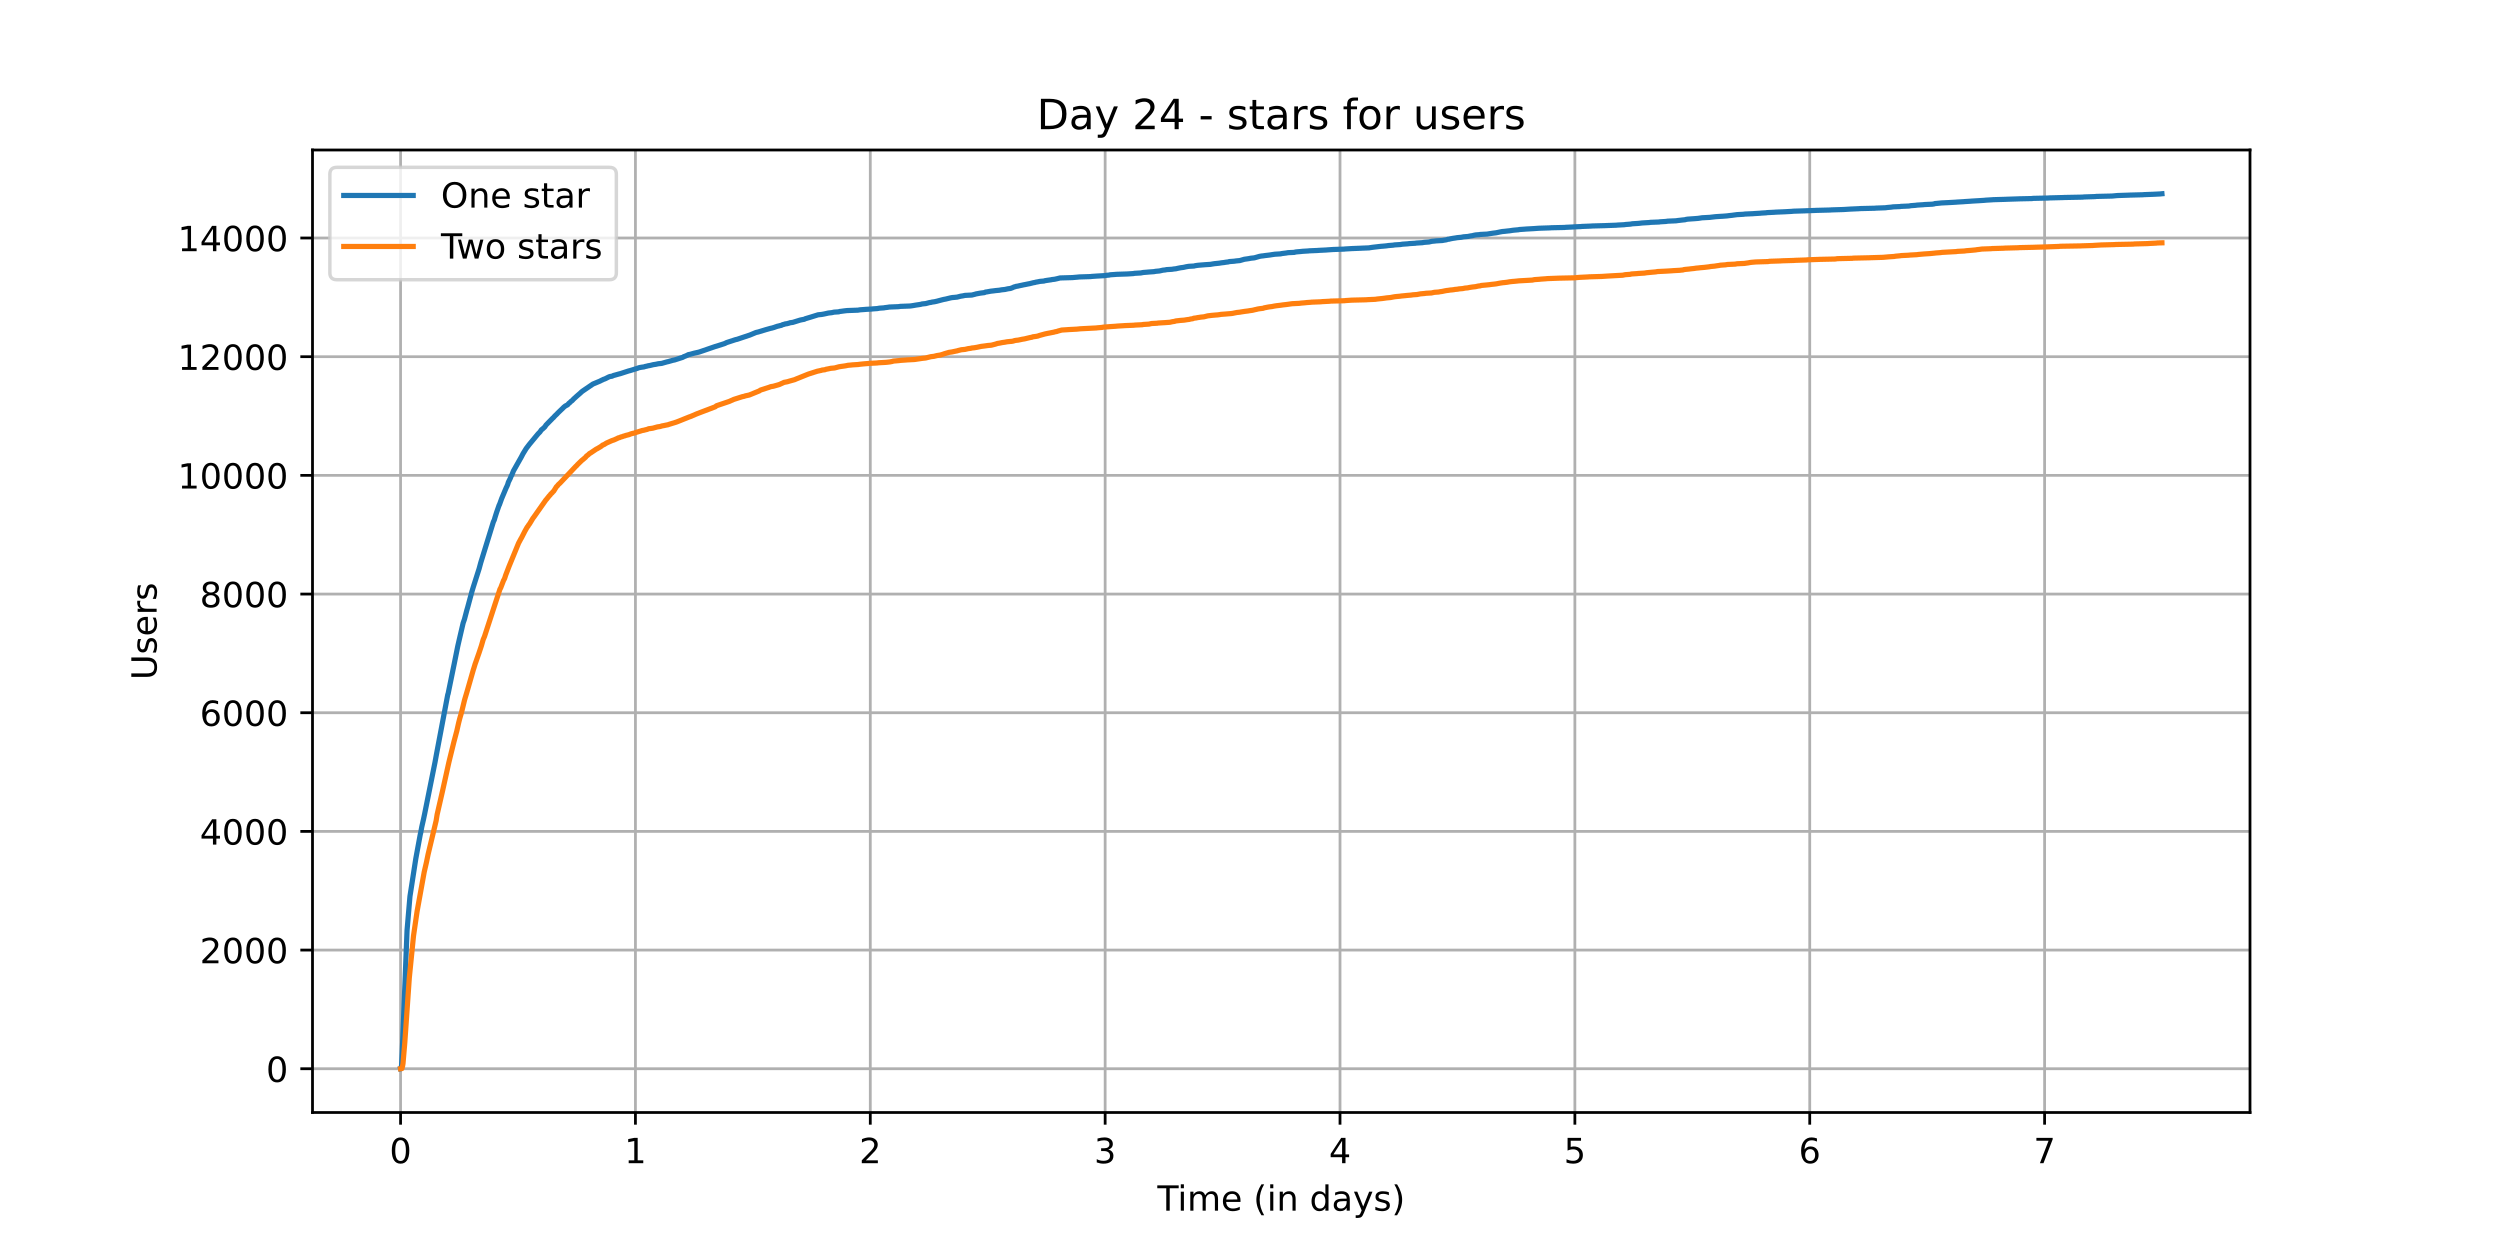 <?xml version="1.0" encoding="utf-8" standalone="no"?>
<!DOCTYPE svg PUBLIC "-//W3C//DTD SVG 1.1//EN"
  "http://www.w3.org/Graphics/SVG/1.1/DTD/svg11.dtd">
<!-- Created with matplotlib (https://matplotlib.org/) -->
<svg height="360pt" version="1.1" viewBox="0 0 720 360" width="720pt" xmlns="http://www.w3.org/2000/svg" xmlns:xlink="http://www.w3.org/1999/xlink">
 <defs>
  <style type="text/css">*{stroke-linecap:butt;stroke-linejoin:round;}</style>
 </defs>
 <g id="figure_1">
  <g id="patch_1">
   <path d="M 0 360 
L 720 360 
L 720 0 
L 0 0 
z
" style="fill:#ffffff;"/>
  </g>
  <g id="axes_1">
   <g id="patch_2">
    <path d="M 90 320.4 
L 648 320.4 
L 648 43.2 
L 90 43.2 
z
" style="fill:#ffffff;"/>
   </g>
   <g id="matplotlib.axis_1">
    <g id="xtick_1">
     <g id="line2d_1">
      <path clip-path="url(#pc44757fe1c)" d="M 115.364 320.4 
L 115.364 43.2 
" style="fill:none;stroke:#b0b0b0;stroke-linecap:square;stroke-width:0.8;"/>
     </g>
     <g id="line2d_2">
      <defs>
       <path d="M 0 0 
L 0 3.5 
" id="m3449404629" style="stroke:#000000;stroke-width:0.8;"/>
      </defs>
      <g>
       <use style="stroke:#000000;stroke-width:0.8;" x="115.364" xlink:href="#m3449404629" y="320.4"/>
      </g>
     </g>
     <g id="text_1">
      <!-- 0 -->
      <g transform="translate(112.182 334.998)scale(0.1 -0.1)">
       <defs>
        <path d="M 31.781 66.406 
Q 24.172 66.406 20.328 58.906 
Q 16.5 51.422 16.5 36.375 
Q 16.5 21.391 20.328 13.891 
Q 24.172 6.391 31.781 6.391 
Q 39.453 6.391 43.281 13.891 
Q 47.125 21.391 47.125 36.375 
Q 47.125 51.422 43.281 58.906 
Q 39.453 66.406 31.781 66.406 
z
M 31.781 74.219 
Q 44.047 74.219 50.516 64.516 
Q 56.984 54.828 56.984 36.375 
Q 56.984 17.969 50.516 8.266 
Q 44.047 -1.422 31.781 -1.422 
Q 19.531 -1.422 13.062 8.266 
Q 6.594 17.969 6.594 36.375 
Q 6.594 54.828 13.062 64.516 
Q 19.531 74.219 31.781 74.219 
z
" id="DejaVuSans-48"/>
       </defs>
       <use xlink:href="#DejaVuSans-48"/>
      </g>
     </g>
    </g>
    <g id="xtick_2">
     <g id="line2d_3">
      <path clip-path="url(#pc44757fe1c)" d="M 183.004 320.4 
L 183.004 43.2 
" style="fill:none;stroke:#b0b0b0;stroke-linecap:square;stroke-width:0.8;"/>
     </g>
     <g id="line2d_4">
      <g>
       <use style="stroke:#000000;stroke-width:0.8;" x="183.004" xlink:href="#m3449404629" y="320.4"/>
      </g>
     </g>
     <g id="text_2">
      <!-- 1 -->
      <g transform="translate(179.822 334.998)scale(0.1 -0.1)">
       <defs>
        <path d="M 12.406 8.297 
L 28.516 8.297 
L 28.516 63.922 
L 10.984 60.406 
L 10.984 69.391 
L 28.422 72.906 
L 38.281 72.906 
L 38.281 8.297 
L 54.391 8.297 
L 54.391 0 
L 12.406 0 
z
" id="DejaVuSans-49"/>
       </defs>
       <use xlink:href="#DejaVuSans-49"/>
      </g>
     </g>
    </g>
    <g id="xtick_3">
     <g id="line2d_5">
      <path clip-path="url(#pc44757fe1c)" d="M 250.643 320.4 
L 250.643 43.2 
" style="fill:none;stroke:#b0b0b0;stroke-linecap:square;stroke-width:0.8;"/>
     </g>
     <g id="line2d_6">
      <g>
       <use style="stroke:#000000;stroke-width:0.8;" x="250.643" xlink:href="#m3449404629" y="320.4"/>
      </g>
     </g>
     <g id="text_3">
      <!-- 2 -->
      <g transform="translate(247.462 334.998)scale(0.1 -0.1)">
       <defs>
        <path d="M 19.188 8.297 
L 53.609 8.297 
L 53.609 0 
L 7.328 0 
L 7.328 8.297 
Q 12.938 14.109 22.625 23.891 
Q 32.328 33.688 34.812 36.531 
Q 39.547 41.844 41.422 45.531 
Q 43.312 49.219 43.312 52.781 
Q 43.312 58.594 39.234 62.25 
Q 35.156 65.922 28.609 65.922 
Q 23.969 65.922 18.812 64.312 
Q 13.672 62.703 7.812 59.422 
L 7.812 69.391 
Q 13.766 71.781 18.938 73 
Q 24.125 74.219 28.422 74.219 
Q 39.75 74.219 46.484 68.547 
Q 53.219 62.891 53.219 53.422 
Q 53.219 48.922 51.531 44.891 
Q 49.859 40.875 45.406 35.406 
Q 44.188 33.984 37.641 27.219 
Q 31.109 20.453 19.188 8.297 
z
" id="DejaVuSans-50"/>
       </defs>
       <use xlink:href="#DejaVuSans-50"/>
      </g>
     </g>
    </g>
    <g id="xtick_4">
     <g id="line2d_7">
      <path clip-path="url(#pc44757fe1c)" d="M 318.283 320.4 
L 318.283 43.2 
" style="fill:none;stroke:#b0b0b0;stroke-linecap:square;stroke-width:0.8;"/>
     </g>
     <g id="line2d_8">
      <g>
       <use style="stroke:#000000;stroke-width:0.8;" x="318.283" xlink:href="#m3449404629" y="320.4"/>
      </g>
     </g>
     <g id="text_4">
      <!-- 3 -->
      <g transform="translate(315.102 334.998)scale(0.1 -0.1)">
       <defs>
        <path d="M 40.578 39.312 
Q 47.656 37.797 51.625 33 
Q 55.609 28.219 55.609 21.188 
Q 55.609 10.406 48.188 4.484 
Q 40.766 -1.422 27.094 -1.422 
Q 22.516 -1.422 17.656 -0.516 
Q 12.797 0.391 7.625 2.203 
L 7.625 11.719 
Q 11.719 9.328 16.594 8.109 
Q 21.484 6.891 26.812 6.891 
Q 36.078 6.891 40.938 10.547 
Q 45.797 14.203 45.797 21.188 
Q 45.797 27.641 41.281 31.266 
Q 36.766 34.906 28.719 34.906 
L 20.219 34.906 
L 20.219 43.016 
L 29.109 43.016 
Q 36.375 43.016 40.234 45.922 
Q 44.094 48.828 44.094 54.297 
Q 44.094 59.906 40.109 62.906 
Q 36.141 65.922 28.719 65.922 
Q 24.656 65.922 20.016 65.031 
Q 15.375 64.156 9.812 62.312 
L 9.812 71.094 
Q 15.438 72.656 20.344 73.438 
Q 25.25 74.219 29.594 74.219 
Q 40.828 74.219 47.359 69.109 
Q 53.906 64.016 53.906 55.328 
Q 53.906 49.266 50.438 45.094 
Q 46.969 40.922 40.578 39.312 
z
" id="DejaVuSans-51"/>
       </defs>
       <use xlink:href="#DejaVuSans-51"/>
      </g>
     </g>
    </g>
    <g id="xtick_5">
     <g id="line2d_9">
      <path clip-path="url(#pc44757fe1c)" d="M 385.923 320.4 
L 385.923 43.2 
" style="fill:none;stroke:#b0b0b0;stroke-linecap:square;stroke-width:0.8;"/>
     </g>
     <g id="line2d_10">
      <g>
       <use style="stroke:#000000;stroke-width:0.8;" x="385.923" xlink:href="#m3449404629" y="320.4"/>
      </g>
     </g>
     <g id="text_5">
      <!-- 4 -->
      <g transform="translate(382.742 334.998)scale(0.1 -0.1)">
       <defs>
        <path d="M 37.797 64.312 
L 12.891 25.391 
L 37.797 25.391 
z
M 35.203 72.906 
L 47.609 72.906 
L 47.609 25.391 
L 58.016 25.391 
L 58.016 17.188 
L 47.609 17.188 
L 47.609 0 
L 37.797 0 
L 37.797 17.188 
L 4.891 17.188 
L 4.891 26.703 
z
" id="DejaVuSans-52"/>
       </defs>
       <use xlink:href="#DejaVuSans-52"/>
      </g>
     </g>
    </g>
    <g id="xtick_6">
     <g id="line2d_11">
      <path clip-path="url(#pc44757fe1c)" d="M 453.563 320.4 
L 453.563 43.2 
" style="fill:none;stroke:#b0b0b0;stroke-linecap:square;stroke-width:0.8;"/>
     </g>
     <g id="line2d_12">
      <g>
       <use style="stroke:#000000;stroke-width:0.8;" x="453.563" xlink:href="#m3449404629" y="320.4"/>
      </g>
     </g>
     <g id="text_6">
      <!-- 5 -->
      <g transform="translate(450.382 334.998)scale(0.1 -0.1)">
       <defs>
        <path d="M 10.797 72.906 
L 49.516 72.906 
L 49.516 64.594 
L 19.828 64.594 
L 19.828 46.734 
Q 21.969 47.469 24.109 47.828 
Q 26.266 48.188 28.422 48.188 
Q 40.625 48.188 47.75 41.5 
Q 54.891 34.812 54.891 23.391 
Q 54.891 11.625 47.562 5.094 
Q 40.234 -1.422 26.906 -1.422 
Q 22.312 -1.422 17.547 -0.641 
Q 12.797 0.141 7.719 1.703 
L 7.719 11.625 
Q 12.109 9.234 16.797 8.062 
Q 21.484 6.891 26.703 6.891 
Q 35.156 6.891 40.078 11.328 
Q 45.016 15.766 45.016 23.391 
Q 45.016 31 40.078 35.438 
Q 35.156 39.891 26.703 39.891 
Q 22.75 39.891 18.812 39.016 
Q 14.891 38.141 10.797 36.281 
z
" id="DejaVuSans-53"/>
       </defs>
       <use xlink:href="#DejaVuSans-53"/>
      </g>
     </g>
    </g>
    <g id="xtick_7">
     <g id="line2d_13">
      <path clip-path="url(#pc44757fe1c)" d="M 521.203 320.4 
L 521.203 43.2 
" style="fill:none;stroke:#b0b0b0;stroke-linecap:square;stroke-width:0.8;"/>
     </g>
     <g id="line2d_14">
      <g>
       <use style="stroke:#000000;stroke-width:0.8;" x="521.203" xlink:href="#m3449404629" y="320.4"/>
      </g>
     </g>
     <g id="text_7">
      <!-- 6 -->
      <g transform="translate(518.022 334.998)scale(0.1 -0.1)">
       <defs>
        <path d="M 33.016 40.375 
Q 26.375 40.375 22.484 35.828 
Q 18.609 31.297 18.609 23.391 
Q 18.609 15.531 22.484 10.953 
Q 26.375 6.391 33.016 6.391 
Q 39.656 6.391 43.531 10.953 
Q 47.406 15.531 47.406 23.391 
Q 47.406 31.297 43.531 35.828 
Q 39.656 40.375 33.016 40.375 
z
M 52.594 71.297 
L 52.594 62.312 
Q 48.875 64.062 45.094 64.984 
Q 41.312 65.922 37.594 65.922 
Q 27.828 65.922 22.672 59.328 
Q 17.531 52.734 16.797 39.406 
Q 19.672 43.656 24.016 45.922 
Q 28.375 48.188 33.594 48.188 
Q 44.578 48.188 50.953 41.516 
Q 57.328 34.859 57.328 23.391 
Q 57.328 12.156 50.688 5.359 
Q 44.047 -1.422 33.016 -1.422 
Q 20.359 -1.422 13.672 8.266 
Q 6.984 17.969 6.984 36.375 
Q 6.984 53.656 15.188 63.938 
Q 23.391 74.219 37.203 74.219 
Q 40.922 74.219 44.703 73.484 
Q 48.484 72.75 52.594 71.297 
z
" id="DejaVuSans-54"/>
       </defs>
       <use xlink:href="#DejaVuSans-54"/>
      </g>
     </g>
    </g>
    <g id="xtick_8">
     <g id="line2d_15">
      <path clip-path="url(#pc44757fe1c)" d="M 588.843 320.4 
L 588.843 43.2 
" style="fill:none;stroke:#b0b0b0;stroke-linecap:square;stroke-width:0.8;"/>
     </g>
     <g id="line2d_16">
      <g>
       <use style="stroke:#000000;stroke-width:0.8;" x="588.843" xlink:href="#m3449404629" y="320.4"/>
      </g>
     </g>
     <g id="text_8">
      <!-- 7 -->
      <g transform="translate(585.662 334.998)scale(0.1 -0.1)">
       <defs>
        <path d="M 8.203 72.906 
L 55.078 72.906 
L 55.078 68.703 
L 28.609 0 
L 18.312 0 
L 43.219 64.594 
L 8.203 64.594 
z
" id="DejaVuSans-55"/>
       </defs>
       <use xlink:href="#DejaVuSans-55"/>
      </g>
     </g>
    </g>
    <g id="text_9">
     <!-- Time (in days) -->
     <g transform="translate(333.327 348.677)scale(0.1 -0.1)">
      <defs>
       <path d="M -0.297 72.906 
L 61.375 72.906 
L 61.375 64.594 
L 35.5 64.594 
L 35.5 0 
L 25.594 0 
L 25.594 64.594 
L -0.297 64.594 
z
" id="DejaVuSans-84"/>
       <path d="M 9.422 54.688 
L 18.406 54.688 
L 18.406 0 
L 9.422 0 
z
M 9.422 75.984 
L 18.406 75.984 
L 18.406 64.594 
L 9.422 64.594 
z
" id="DejaVuSans-105"/>
       <path d="M 52 44.188 
Q 55.375 50.25 60.062 53.125 
Q 64.75 56 71.094 56 
Q 79.641 56 84.281 50.016 
Q 88.922 44.047 88.922 33.016 
L 88.922 0 
L 79.891 0 
L 79.891 32.719 
Q 79.891 40.578 77.094 44.375 
Q 74.312 48.188 68.609 48.188 
Q 61.625 48.188 57.562 43.547 
Q 53.516 38.922 53.516 30.906 
L 53.516 0 
L 44.484 0 
L 44.484 32.719 
Q 44.484 40.625 41.703 44.406 
Q 38.922 48.188 33.109 48.188 
Q 26.219 48.188 22.156 43.531 
Q 18.109 38.875 18.109 30.906 
L 18.109 0 
L 9.078 0 
L 9.078 54.688 
L 18.109 54.688 
L 18.109 46.188 
Q 21.188 51.219 25.484 53.609 
Q 29.781 56 35.688 56 
Q 41.656 56 45.828 52.969 
Q 50 49.953 52 44.188 
z
" id="DejaVuSans-109"/>
       <path d="M 56.203 29.594 
L 56.203 25.203 
L 14.891 25.203 
Q 15.484 15.922 20.484 11.062 
Q 25.484 6.203 34.422 6.203 
Q 39.594 6.203 44.453 7.469 
Q 49.312 8.734 54.109 11.281 
L 54.109 2.781 
Q 49.266 0.734 44.188 -0.344 
Q 39.109 -1.422 33.891 -1.422 
Q 20.797 -1.422 13.156 6.188 
Q 5.516 13.812 5.516 26.812 
Q 5.516 40.234 12.766 48.109 
Q 20.016 56 32.328 56 
Q 43.359 56 49.781 48.891 
Q 56.203 41.797 56.203 29.594 
z
M 47.219 32.234 
Q 47.125 39.594 43.094 43.984 
Q 39.062 48.391 32.422 48.391 
Q 24.906 48.391 20.391 44.141 
Q 15.875 39.891 15.188 32.172 
z
" id="DejaVuSans-101"/>
       <path id="DejaVuSans-32"/>
       <path d="M 31 75.875 
Q 24.469 64.656 21.281 53.656 
Q 18.109 42.672 18.109 31.391 
Q 18.109 20.125 21.312 9.062 
Q 24.516 -2 31 -13.188 
L 23.188 -13.188 
Q 15.875 -1.703 12.234 9.375 
Q 8.594 20.453 8.594 31.391 
Q 8.594 42.281 12.203 53.312 
Q 15.828 64.359 23.188 75.875 
z
" id="DejaVuSans-40"/>
       <path d="M 54.891 33.016 
L 54.891 0 
L 45.906 0 
L 45.906 32.719 
Q 45.906 40.484 42.875 44.328 
Q 39.844 48.188 33.797 48.188 
Q 26.516 48.188 22.312 43.547 
Q 18.109 38.922 18.109 30.906 
L 18.109 0 
L 9.078 0 
L 9.078 54.688 
L 18.109 54.688 
L 18.109 46.188 
Q 21.344 51.125 25.703 53.562 
Q 30.078 56 35.797 56 
Q 45.219 56 50.047 50.172 
Q 54.891 44.344 54.891 33.016 
z
" id="DejaVuSans-110"/>
       <path d="M 45.406 46.391 
L 45.406 75.984 
L 54.391 75.984 
L 54.391 0 
L 45.406 0 
L 45.406 8.203 
Q 42.578 3.328 38.25 0.953 
Q 33.938 -1.422 27.875 -1.422 
Q 17.969 -1.422 11.734 6.484 
Q 5.516 14.406 5.516 27.297 
Q 5.516 40.188 11.734 48.094 
Q 17.969 56 27.875 56 
Q 33.938 56 38.25 53.625 
Q 42.578 51.266 45.406 46.391 
z
M 14.797 27.297 
Q 14.797 17.391 18.875 11.75 
Q 22.953 6.109 30.078 6.109 
Q 37.203 6.109 41.297 11.75 
Q 45.406 17.391 45.406 27.297 
Q 45.406 37.203 41.297 42.844 
Q 37.203 48.484 30.078 48.484 
Q 22.953 48.484 18.875 42.844 
Q 14.797 37.203 14.797 27.297 
z
" id="DejaVuSans-100"/>
       <path d="M 34.281 27.484 
Q 23.391 27.484 19.188 25 
Q 14.984 22.516 14.984 16.5 
Q 14.984 11.719 18.141 8.906 
Q 21.297 6.109 26.703 6.109 
Q 34.188 6.109 38.703 11.406 
Q 43.219 16.703 43.219 25.484 
L 43.219 27.484 
z
M 52.203 31.203 
L 52.203 0 
L 43.219 0 
L 43.219 8.297 
Q 40.141 3.328 35.547 0.953 
Q 30.953 -1.422 24.312 -1.422 
Q 15.922 -1.422 10.953 3.297 
Q 6 8.016 6 15.922 
Q 6 25.141 12.172 29.828 
Q 18.359 34.516 30.609 34.516 
L 43.219 34.516 
L 43.219 35.406 
Q 43.219 41.609 39.141 45 
Q 35.062 48.391 27.688 48.391 
Q 23 48.391 18.547 47.266 
Q 14.109 46.141 10.016 43.891 
L 10.016 52.203 
Q 14.938 54.109 19.578 55.047 
Q 24.219 56 28.609 56 
Q 40.484 56 46.344 49.844 
Q 52.203 43.703 52.203 31.203 
z
" id="DejaVuSans-97"/>
       <path d="M 32.172 -5.078 
Q 28.375 -14.844 24.75 -17.812 
Q 21.141 -20.797 15.094 -20.797 
L 7.906 -20.797 
L 7.906 -13.281 
L 13.188 -13.281 
Q 16.891 -13.281 18.938 -11.516 
Q 21 -9.766 23.484 -3.219 
L 25.094 0.875 
L 2.984 54.688 
L 12.5 54.688 
L 29.594 11.922 
L 46.688 54.688 
L 56.203 54.688 
z
" id="DejaVuSans-121"/>
       <path d="M 44.281 53.078 
L 44.281 44.578 
Q 40.484 46.531 36.375 47.5 
Q 32.281 48.484 27.875 48.484 
Q 21.188 48.484 17.844 46.438 
Q 14.5 44.391 14.5 40.281 
Q 14.5 37.156 16.891 35.375 
Q 19.281 33.594 26.516 31.984 
L 29.594 31.297 
Q 39.156 29.25 43.188 25.516 
Q 47.219 21.781 47.219 15.094 
Q 47.219 7.469 41.188 3.016 
Q 35.156 -1.422 24.609 -1.422 
Q 20.219 -1.422 15.453 -0.562 
Q 10.688 0.297 5.422 2 
L 5.422 11.281 
Q 10.406 8.688 15.234 7.391 
Q 20.062 6.109 24.812 6.109 
Q 31.156 6.109 34.562 8.281 
Q 37.984 10.453 37.984 14.406 
Q 37.984 18.062 35.516 20.016 
Q 33.062 21.969 24.703 23.781 
L 21.578 24.516 
Q 13.234 26.266 9.516 29.906 
Q 5.812 33.547 5.812 39.891 
Q 5.812 47.609 11.281 51.797 
Q 16.75 56 26.812 56 
Q 31.781 56 36.172 55.266 
Q 40.578 54.547 44.281 53.078 
z
" id="DejaVuSans-115"/>
       <path d="M 8.016 75.875 
L 15.828 75.875 
Q 23.141 64.359 26.781 53.312 
Q 30.422 42.281 30.422 31.391 
Q 30.422 20.453 26.781 9.375 
Q 23.141 -1.703 15.828 -13.188 
L 8.016 -13.188 
Q 14.5 -2 17.703 9.062 
Q 20.906 20.125 20.906 31.391 
Q 20.906 42.672 17.703 53.656 
Q 14.5 64.656 8.016 75.875 
z
" id="DejaVuSans-41"/>
      </defs>
      <use xlink:href="#DejaVuSans-84"/>
      <use x="57.959" xlink:href="#DejaVuSans-105"/>
      <use x="85.742" xlink:href="#DejaVuSans-109"/>
      <use x="183.154" xlink:href="#DejaVuSans-101"/>
      <use x="244.678" xlink:href="#DejaVuSans-32"/>
      <use x="276.465" xlink:href="#DejaVuSans-40"/>
      <use x="315.479" xlink:href="#DejaVuSans-105"/>
      <use x="343.262" xlink:href="#DejaVuSans-110"/>
      <use x="406.641" xlink:href="#DejaVuSans-32"/>
      <use x="438.428" xlink:href="#DejaVuSans-100"/>
      <use x="501.904" xlink:href="#DejaVuSans-97"/>
      <use x="563.184" xlink:href="#DejaVuSans-121"/>
      <use x="622.363" xlink:href="#DejaVuSans-115"/>
      <use x="674.463" xlink:href="#DejaVuSans-41"/>
     </g>
    </g>
   </g>
   <g id="matplotlib.axis_2">
    <g id="ytick_1">
     <g id="line2d_17">
      <path clip-path="url(#pc44757fe1c)" d="M 90 307.8 
L 648 307.8 
" style="fill:none;stroke:#b0b0b0;stroke-linecap:square;stroke-width:0.8;"/>
     </g>
     <g id="line2d_18">
      <defs>
       <path d="M 0 0 
L -3.5 0 
" id="m845f789935" style="stroke:#000000;stroke-width:0.8;"/>
      </defs>
      <g>
       <use style="stroke:#000000;stroke-width:0.8;" x="90" xlink:href="#m845f789935" y="307.8"/>
      </g>
     </g>
     <g id="text_10">
      <!-- 0 -->
      <g transform="translate(76.638 311.599)scale(0.1 -0.1)">
       <use xlink:href="#DejaVuSans-48"/>
      </g>
     </g>
    </g>
    <g id="ytick_2">
     <g id="line2d_19">
      <path clip-path="url(#pc44757fe1c)" d="M 90 273.621 
L 648 273.621 
" style="fill:none;stroke:#b0b0b0;stroke-linecap:square;stroke-width:0.8;"/>
     </g>
     <g id="line2d_20">
      <g>
       <use style="stroke:#000000;stroke-width:0.8;" x="90" xlink:href="#m845f789935" y="273.621"/>
      </g>
     </g>
     <g id="text_11">
      <!-- 2000 -->
      <g transform="translate(57.55 277.42)scale(0.1 -0.1)">
       <use xlink:href="#DejaVuSans-50"/>
       <use x="63.623" xlink:href="#DejaVuSans-48"/>
       <use x="127.246" xlink:href="#DejaVuSans-48"/>
       <use x="190.869" xlink:href="#DejaVuSans-48"/>
      </g>
     </g>
    </g>
    <g id="ytick_3">
     <g id="line2d_21">
      <path clip-path="url(#pc44757fe1c)" d="M 90 239.442 
L 648 239.442 
" style="fill:none;stroke:#b0b0b0;stroke-linecap:square;stroke-width:0.8;"/>
     </g>
     <g id="line2d_22">
      <g>
       <use style="stroke:#000000;stroke-width:0.8;" x="90" xlink:href="#m845f789935" y="239.442"/>
      </g>
     </g>
     <g id="text_12">
      <!-- 4000 -->
      <g transform="translate(57.55 243.242)scale(0.1 -0.1)">
       <use xlink:href="#DejaVuSans-52"/>
       <use x="63.623" xlink:href="#DejaVuSans-48"/>
       <use x="127.246" xlink:href="#DejaVuSans-48"/>
       <use x="190.869" xlink:href="#DejaVuSans-48"/>
      </g>
     </g>
    </g>
    <g id="ytick_4">
     <g id="line2d_23">
      <path clip-path="url(#pc44757fe1c)" d="M 90 205.264 
L 648 205.264 
" style="fill:none;stroke:#b0b0b0;stroke-linecap:square;stroke-width:0.8;"/>
     </g>
     <g id="line2d_24">
      <g>
       <use style="stroke:#000000;stroke-width:0.8;" x="90" xlink:href="#m845f789935" y="205.264"/>
      </g>
     </g>
     <g id="text_13">
      <!-- 6000 -->
      <g transform="translate(57.55 209.063)scale(0.1 -0.1)">
       <use xlink:href="#DejaVuSans-54"/>
       <use x="63.623" xlink:href="#DejaVuSans-48"/>
       <use x="127.246" xlink:href="#DejaVuSans-48"/>
       <use x="190.869" xlink:href="#DejaVuSans-48"/>
      </g>
     </g>
    </g>
    <g id="ytick_5">
     <g id="line2d_25">
      <path clip-path="url(#pc44757fe1c)" d="M 90 171.085 
L 648 171.085 
" style="fill:none;stroke:#b0b0b0;stroke-linecap:square;stroke-width:0.8;"/>
     </g>
     <g id="line2d_26">
      <g>
       <use style="stroke:#000000;stroke-width:0.8;" x="90" xlink:href="#m845f789935" y="171.085"/>
      </g>
     </g>
     <g id="text_14">
      <!-- 8000 -->
      <g transform="translate(57.55 174.884)scale(0.1 -0.1)">
       <defs>
        <path d="M 31.781 34.625 
Q 24.75 34.625 20.719 30.859 
Q 16.703 27.094 16.703 20.516 
Q 16.703 13.922 20.719 10.156 
Q 24.75 6.391 31.781 6.391 
Q 38.812 6.391 42.859 10.172 
Q 46.922 13.969 46.922 20.516 
Q 46.922 27.094 42.891 30.859 
Q 38.875 34.625 31.781 34.625 
z
M 21.922 38.812 
Q 15.578 40.375 12.031 44.719 
Q 8.5 49.078 8.5 55.328 
Q 8.5 64.062 14.719 69.141 
Q 20.953 74.219 31.781 74.219 
Q 42.672 74.219 48.875 69.141 
Q 55.078 64.062 55.078 55.328 
Q 55.078 49.078 51.531 44.719 
Q 48 40.375 41.703 38.812 
Q 48.828 37.156 52.797 32.312 
Q 56.781 27.484 56.781 20.516 
Q 56.781 9.906 50.312 4.234 
Q 43.844 -1.422 31.781 -1.422 
Q 19.734 -1.422 13.25 4.234 
Q 6.781 9.906 6.781 20.516 
Q 6.781 27.484 10.781 32.312 
Q 14.797 37.156 21.922 38.812 
z
M 18.312 54.391 
Q 18.312 48.734 21.844 45.562 
Q 25.391 42.391 31.781 42.391 
Q 38.141 42.391 41.719 45.562 
Q 45.312 48.734 45.312 54.391 
Q 45.312 60.062 41.719 63.234 
Q 38.141 66.406 31.781 66.406 
Q 25.391 66.406 21.844 63.234 
Q 18.312 60.062 18.312 54.391 
z
" id="DejaVuSans-56"/>
       </defs>
       <use xlink:href="#DejaVuSans-56"/>
       <use x="63.623" xlink:href="#DejaVuSans-48"/>
       <use x="127.246" xlink:href="#DejaVuSans-48"/>
       <use x="190.869" xlink:href="#DejaVuSans-48"/>
      </g>
     </g>
    </g>
    <g id="ytick_6">
     <g id="line2d_27">
      <path clip-path="url(#pc44757fe1c)" d="M 90 136.906 
L 648 136.906 
" style="fill:none;stroke:#b0b0b0;stroke-linecap:square;stroke-width:0.8;"/>
     </g>
     <g id="line2d_28">
      <g>
       <use style="stroke:#000000;stroke-width:0.8;" x="90" xlink:href="#m845f789935" y="136.906"/>
      </g>
     </g>
     <g id="text_15">
      <!-- 10000 -->
      <g transform="translate(51.188 140.705)scale(0.1 -0.1)">
       <use xlink:href="#DejaVuSans-49"/>
       <use x="63.623" xlink:href="#DejaVuSans-48"/>
       <use x="127.246" xlink:href="#DejaVuSans-48"/>
       <use x="190.869" xlink:href="#DejaVuSans-48"/>
       <use x="254.492" xlink:href="#DejaVuSans-48"/>
      </g>
     </g>
    </g>
    <g id="ytick_7">
     <g id="line2d_29">
      <path clip-path="url(#pc44757fe1c)" d="M 90 102.727 
L 648 102.727 
" style="fill:none;stroke:#b0b0b0;stroke-linecap:square;stroke-width:0.8;"/>
     </g>
     <g id="line2d_30">
      <g>
       <use style="stroke:#000000;stroke-width:0.8;" x="90" xlink:href="#m845f789935" y="102.727"/>
      </g>
     </g>
     <g id="text_16">
      <!-- 12000 -->
      <g transform="translate(51.188 106.527)scale(0.1 -0.1)">
       <use xlink:href="#DejaVuSans-49"/>
       <use x="63.623" xlink:href="#DejaVuSans-50"/>
       <use x="127.246" xlink:href="#DejaVuSans-48"/>
       <use x="190.869" xlink:href="#DejaVuSans-48"/>
       <use x="254.492" xlink:href="#DejaVuSans-48"/>
      </g>
     </g>
    </g>
    <g id="ytick_8">
     <g id="line2d_31">
      <path clip-path="url(#pc44757fe1c)" d="M 90 68.549 
L 648 68.549 
" style="fill:none;stroke:#b0b0b0;stroke-linecap:square;stroke-width:0.8;"/>
     </g>
     <g id="line2d_32">
      <g>
       <use style="stroke:#000000;stroke-width:0.8;" x="90" xlink:href="#m845f789935" y="68.549"/>
      </g>
     </g>
     <g id="text_17">
      <!-- 14000 -->
      <g transform="translate(51.188 72.348)scale(0.1 -0.1)">
       <use xlink:href="#DejaVuSans-49"/>
       <use x="63.623" xlink:href="#DejaVuSans-52"/>
       <use x="127.246" xlink:href="#DejaVuSans-48"/>
       <use x="190.869" xlink:href="#DejaVuSans-48"/>
       <use x="254.492" xlink:href="#DejaVuSans-48"/>
      </g>
     </g>
    </g>
    <g id="text_18">
     <!-- Users -->
     <g transform="translate(45.108 195.801)rotate(-90)scale(0.1 -0.1)">
      <defs>
       <path d="M 8.688 72.906 
L 18.609 72.906 
L 18.609 28.609 
Q 18.609 16.891 22.844 11.734 
Q 27.094 6.594 36.625 6.594 
Q 46.094 6.594 50.344 11.734 
Q 54.594 16.891 54.594 28.609 
L 54.594 72.906 
L 64.5 72.906 
L 64.5 27.391 
Q 64.5 13.141 57.438 5.859 
Q 50.391 -1.422 36.625 -1.422 
Q 22.797 -1.422 15.734 5.859 
Q 8.688 13.141 8.688 27.391 
z
" id="DejaVuSans-85"/>
       <path d="M 41.109 46.297 
Q 39.594 47.172 37.812 47.578 
Q 36.031 48 33.891 48 
Q 26.266 48 22.188 43.047 
Q 18.109 38.094 18.109 28.812 
L 18.109 0 
L 9.078 0 
L 9.078 54.688 
L 18.109 54.688 
L 18.109 46.188 
Q 20.953 51.172 25.484 53.578 
Q 30.031 56 36.531 56 
Q 37.453 56 38.578 55.875 
Q 39.703 55.766 41.062 55.516 
z
" id="DejaVuSans-114"/>
      </defs>
      <use xlink:href="#DejaVuSans-85"/>
      <use x="73.193" xlink:href="#DejaVuSans-115"/>
      <use x="125.293" xlink:href="#DejaVuSans-101"/>
      <use x="186.816" xlink:href="#DejaVuSans-114"/>
      <use x="227.93" xlink:href="#DejaVuSans-115"/>
     </g>
    </g>
   </g>
   <g id="line2d_33">
    <path clip-path="url(#pc44757fe1c)" d="M 115.364 307.8 
L 115.508 307.766 
L 115.649 306.792 
L 115.835 303.118 
L 117.231 267.948 
L 118.069 258.155 
L 119.745 247.321 
L 121.048 240.263 
L 121.141 239.921 
L 121.467 238.161 
L 121.979 235.905 
L 122.305 234.35 
L 125.284 219.516 
L 125.703 217.226 
L 128.961 200.017 
L 129.054 199.795 
L 129.753 196.36 
L 130.824 191.131 
L 131.848 186.055 
L 132.453 183.423 
L 133.384 179.425 
L 133.756 178.365 
L 134.455 175.699 
L 134.687 174.913 
L 135.898 170.418 
L 136.316 169.034 
L 137.992 163.771 
L 138.458 162.045 
L 142.088 150.304 
L 142.367 149.706 
L 142.553 149.04 
L 143.019 147.57 
L 143.764 145.434 
L 143.811 145.434 
L 144.462 143.622 
L 145.812 140.41 
L 145.998 140.051 
L 146.231 139.487 
L 146.417 138.854 
L 146.65 138.393 
L 146.976 137.726 
L 147.162 137.231 
L 147.442 136.701 
L 147.861 135.642 
L 150.188 131.523 
L 150.281 131.335 
L 150.607 130.703 
L 151.538 129.182 
L 152.189 128.327 
L 152.422 128.02 
L 152.702 127.678 
L 154.285 125.764 
L 154.983 124.927 
L 155.495 124.414 
L 155.961 123.73 
L 156.147 123.645 
L 156.893 122.961 
L 157.264 122.397 
L 159.22 120.398 
L 159.313 120.347 
L 159.825 119.766 
L 160.43 119.202 
L 160.617 118.979 
L 161.129 118.484 
L 162.2 117.458 
L 162.34 117.305 
L 162.806 116.929 
L 163.458 116.587 
L 163.877 116.108 
L 164.063 116.006 
L 164.435 115.613 
L 164.762 115.391 
L 165.227 114.895 
L 166.112 114.092 
L 167.136 113.203 
L 167.509 112.844 
L 167.928 112.537 
L 170.768 110.606 
L 172.771 109.768 
L 173.33 109.478 
L 173.516 109.409 
L 173.748 109.273 
L 174.028 109.187 
L 174.401 109.033 
L 175.238 108.606 
L 175.658 108.435 
L 176.263 108.35 
L 176.496 108.23 
L 176.728 108.128 
L 177.008 108.059 
L 178.218 107.718 
L 178.637 107.615 
L 181.057 106.829 
L 181.476 106.726 
L 181.756 106.641 
L 183.524 106.094 
L 183.71 106.026 
L 183.897 105.94 
L 184.316 105.838 
L 184.828 105.752 
L 185.479 105.667 
L 185.805 105.547 
L 186.317 105.445 
L 186.596 105.359 
L 187.201 105.257 
L 188.179 105.017 
L 188.877 104.915 
L 189.576 104.761 
L 190.553 104.659 
L 192.043 104.231 
L 192.509 104.129 
L 193.766 103.77 
L 194.278 103.667 
L 196.512 102.95 
L 196.698 102.881 
L 196.931 102.71 
L 197.256 102.608 
L 198.003 102.283 
L 198.189 102.146 
L 198.747 102.044 
L 199.911 101.719 
L 200.376 101.617 
L 201.214 101.429 
L 201.54 101.326 
L 205.962 99.805 
L 206.335 99.703 
L 208.522 99.002 
L 208.755 98.917 
L 209.267 98.66 
L 211.827 97.823 
L 212.293 97.72 
L 215.598 96.609 
L 215.923 96.507 
L 217.692 95.772 
L 217.879 95.721 
L 218.344 95.618 
L 220.206 95.054 
L 220.532 94.952 
L 221.929 94.559 
L 222.347 94.473 
L 222.674 94.371 
L 222.953 94.302 
L 223.186 94.2 
L 223.512 94.097 
L 223.837 93.978 
L 224.303 93.875 
L 224.582 93.79 
L 225.001 93.704 
L 225.42 93.499 
L 225.793 93.414 
L 226.119 93.294 
L 226.725 93.209 
L 227.005 93.123 
L 227.283 93.055 
L 227.517 92.952 
L 228.308 92.85 
L 230.45 92.183 
L 230.869 92.098 
L 231.102 92.047 
L 231.614 91.961 
L 231.894 91.807 
L 233.43 91.346 
L 233.756 91.243 
L 235.619 90.662 
L 236.643 90.56 
L 237.296 90.44 
L 237.761 90.338 
L 238.599 90.15 
L 239.53 90.047 
L 240.228 89.893 
L 241.578 89.808 
L 241.811 89.705 
L 242.183 89.671 
L 242.788 89.586 
L 243.021 89.552 
L 243.905 89.449 
L 244.232 89.432 
L 247.07 89.329 
L 247.676 89.227 
L 249.072 89.124 
L 249.445 89.09 
L 251.027 89.005 
L 251.26 88.97 
L 252.656 88.868 
L 253.308 88.748 
L 254.565 88.663 
L 254.797 88.612 
L 255.636 88.509 
L 256.148 88.424 
L 258.754 88.321 
L 259.313 88.236 
L 262.059 88.133 
L 262.478 88.082 
L 263.13 87.979 
L 263.688 87.877 
L 264.387 87.774 
L 264.946 87.689 
L 265.365 87.603 
L 265.551 87.535 
L 266.435 87.45 
L 266.668 87.415 
L 267.692 87.142 
L 268.204 87.074 
L 268.39 87.005 
L 269.136 86.903 
L 269.834 86.749 
L 270.206 86.646 
L 271.37 86.339 
L 271.789 86.236 
L 272.347 86.134 
L 272.766 86.031 
L 273.744 85.792 
L 274.303 85.689 
L 274.628 85.672 
L 275.652 85.57 
L 276.63 85.313 
L 277.281 85.211 
L 277.933 85.074 
L 279.888 84.972 
L 280.773 84.749 
L 281.099 84.647 
L 281.751 84.527 
L 282.309 84.425 
L 282.821 84.356 
L 283.52 84.271 
L 283.8 84.117 
L 284.218 84.066 
L 284.777 83.963 
L 285.336 83.861 
L 286.22 83.758 
L 286.733 83.69 
L 287.803 83.587 
L 288.455 83.468 
L 289.433 83.365 
L 290.271 83.177 
L 291.016 83.075 
L 291.342 82.955 
L 291.574 82.87 
L 292.04 82.647 
L 292.412 82.562 
L 292.598 82.477 
L 293.111 82.408 
L 293.297 82.357 
L 293.763 82.254 
L 293.996 82.203 
L 294.508 82.101 
L 294.694 82.049 
L 295.252 81.947 
L 295.997 81.793 
L 296.556 81.69 
L 297.627 81.417 
L 298.092 81.349 
L 298.232 81.28 
L 298.837 81.178 
L 299.488 81.041 
L 300.652 80.938 
L 300.978 80.836 
L 301.629 80.733 
L 302.095 80.665 
L 302.7 80.58 
L 302.979 80.511 
L 303.724 80.426 
L 303.957 80.375 
L 304.423 80.272 
L 305.307 80.05 
L 308.844 79.947 
L 309.217 79.913 
L 310.38 79.811 
L 310.846 79.759 
L 314.058 79.657 
L 314.477 79.606 
L 315.967 79.503 
L 316.293 79.486 
L 318.062 79.383 
L 318.574 79.298 
L 319.505 79.212 
L 319.691 79.144 
L 321.134 79.042 
L 321.506 79.007 
L 324.579 78.905 
L 324.905 78.888 
L 326.441 78.785 
L 326.72 78.717 
L 328.536 78.614 
L 329.234 78.478 
L 330.491 78.375 
L 330.863 78.341 
L 332.307 78.238 
L 332.865 78.136 
L 333.797 78.05 
L 334.029 78.016 
L 334.914 77.811 
L 335.705 77.726 
L 335.892 77.657 
L 337.522 77.555 
L 338.034 77.469 
L 338.686 77.401 
L 338.871 77.35 
L 339.337 77.247 
L 340.035 77.11 
L 340.827 77.008 
L 341.665 76.82 
L 342.177 76.734 
L 342.41 76.7 
L 343.9 76.615 
L 344.179 76.529 
L 344.83 76.427 
L 345.296 76.376 
L 346.6 76.273 
L 346.972 76.239 
L 348.602 76.136 
L 349.16 76.034 
L 349.812 75.931 
L 350.185 75.897 
L 351.162 75.795 
L 351.767 75.692 
L 352.651 75.59 
L 352.885 75.538 
L 353.722 75.436 
L 354.048 75.333 
L 355.445 75.231 
L 356.004 75.145 
L 357.075 75.043 
L 358.378 74.667 
L 359.123 74.564 
L 359.682 74.479 
L 360.1 74.393 
L 360.333 74.359 
L 361.264 74.257 
L 362.753 73.829 
L 363.359 73.727 
L 363.731 73.693 
L 364.43 73.59 
L 364.895 73.539 
L 365.733 73.436 
L 366.245 73.351 
L 366.943 73.248 
L 367.176 73.214 
L 368.852 73.112 
L 369.038 73.043 
L 369.55 72.975 
L 370.389 72.872 
L 370.947 72.77 
L 372.762 72.684 
L 373.089 72.582 
L 373.508 72.531 
L 374.718 72.428 
L 375.137 72.377 
L 376.813 72.274 
L 377.046 72.24 
L 379.467 72.137 
L 379.839 72.103 
L 381.934 72.001 
L 382.306 71.967 
L 383.796 71.864 
L 384.122 71.847 
L 387.102 71.744 
L 387.335 71.71 
L 389.01 71.608 
L 389.336 71.591 
L 391.897 71.488 
L 392.223 71.471 
L 394.317 71.386 
L 394.551 71.334 
L 395.249 71.232 
L 395.668 71.18 
L 396.552 71.078 
L 396.971 71.027 
L 397.902 70.924 
L 398.228 70.907 
L 399.299 70.804 
L 399.858 70.719 
L 401.161 70.616 
L 401.673 70.531 
L 403.302 70.429 
L 403.907 70.326 
L 405.397 70.223 
L 405.909 70.155 
L 407.632 70.053 
L 407.865 70.001 
L 409.588 69.899 
L 410.193 69.796 
L 411.543 69.694 
L 412.335 69.506 
L 413.359 69.403 
L 413.591 69.369 
L 415.361 69.266 
L 415.919 69.164 
L 416.478 69.078 
L 416.71 69.01 
L 416.99 68.908 
L 417.316 68.89 
L 417.688 68.788 
L 418.387 68.651 
L 419.085 68.549 
L 419.69 68.446 
L 420.808 68.344 
L 421.506 68.207 
L 422.764 68.104 
L 423.51 67.951 
L 424.115 67.865 
L 424.394 67.78 
L 424.999 67.66 
L 426.07 67.575 
L 426.303 67.523 
L 428.305 67.421 
L 428.912 67.318 
L 429.564 67.216 
L 430.03 67.147 
L 430.869 67.045 
L 431.521 66.908 
L 431.986 66.806 
L 432.638 66.686 
L 433.569 66.6 
L 433.802 66.566 
L 434.78 66.464 
L 435.013 66.43 
L 435.664 66.327 
L 436.13 66.276 
L 437.294 66.173 
L 437.574 66.105 
L 439.064 66.002 
L 439.436 65.968 
L 441.252 65.866 
L 441.578 65.849 
L 443.021 65.746 
L 443.347 65.729 
L 446.42 65.626 
L 446.792 65.592 
L 450.609 65.507 
L 450.842 65.473 
L 453.03 65.37 
L 453.402 65.336 
L 455.311 65.25 
L 455.544 65.216 
L 458.151 65.114 
L 458.57 65.08 
L 462.387 64.977 
L 462.713 64.96 
L 465.553 64.857 
L 465.785 64.823 
L 467.741 64.721 
L 468.206 64.652 
L 469.556 64.55 
L 470.115 64.447 
L 471.744 64.345 
L 472.116 64.311 
L 472.955 64.208 
L 473.281 64.191 
L 475.05 64.088 
L 475.283 64.037 
L 477.843 63.935 
L 478.076 63.883 
L 479.752 63.781 
L 480.311 63.695 
L 482.684 63.593 
L 483.243 63.507 
L 484.035 63.422 
L 484.267 63.388 
L 485.291 63.285 
L 485.618 63.183 
L 486.083 63.114 
L 487.479 63.012 
L 487.805 62.995 
L 489.062 62.892 
L 489.527 62.824 
L 490.18 62.721 
L 490.505 62.704 
L 492.415 62.602 
L 492.833 62.55 
L 493.718 62.448 
L 494.184 62.397 
L 495.813 62.294 
L 496.14 62.277 
L 497.443 62.174 
L 497.91 62.106 
L 498.888 62.003 
L 499.353 61.935 
L 500.005 61.85 
L 500.238 61.815 
L 502.101 61.713 
L 502.567 61.645 
L 504.895 61.542 
L 505.268 61.508 
L 506.991 61.405 
L 507.223 61.371 
L 508.667 61.286 
L 508.9 61.234 
L 510.994 61.132 
L 511.367 61.098 
L 513.834 60.995 
L 514.16 60.978 
L 516.022 60.876 
L 516.488 60.824 
L 519.746 60.722 
L 520.073 60.705 
L 522.865 60.602 
L 523.192 60.585 
L 527.102 60.482 
L 527.474 60.448 
L 530.779 60.346 
L 531.105 60.329 
L 532.735 60.226 
L 533.06 60.209 
L 535.343 60.107 
L 535.715 60.072 
L 539.905 59.97 
L 540.278 59.936 
L 543.025 59.833 
L 543.49 59.765 
L 544.654 59.662 
L 545.213 59.577 
L 547.215 59.491 
L 547.447 59.44 
L 549.775 59.338 
L 550.334 59.235 
L 551.684 59.132 
L 552.149 59.064 
L 553.825 58.962 
L 554.291 58.91 
L 556.478 58.808 
L 557.037 58.722 
L 557.271 58.62 
L 557.596 58.603 
L 558.668 58.5 
L 559.087 58.449 
L 561.229 58.346 
L 561.555 58.329 
L 563.324 58.227 
L 563.696 58.193 
L 565.467 58.09 
L 565.838 58.056 
L 567.469 57.953 
L 567.841 57.919 
L 569.565 57.817 
L 569.891 57.799 
L 571.474 57.697 
L 571.94 57.646 
L 573.663 57.543 
L 574.082 57.509 
L 577.574 57.406 
L 577.9 57.389 
L 581.019 57.287 
L 581.345 57.27 
L 585.255 57.184 
L 585.488 57.133 
L 589.91 57.03 
L 590.329 56.996 
L 594.24 56.894 
L 594.566 56.877 
L 599.78 56.774 
L 600.246 56.723 
L 603.364 56.62 
L 603.783 56.569 
L 608.113 56.466 
L 608.438 56.449 
L 609.462 56.347 
L 609.881 56.313 
L 612.954 56.21 
L 613.28 56.193 
L 617.097 56.091 
L 617.469 56.056 
L 620.17 55.954 
L 620.495 55.937 
L 622.218 55.851 
L 622.451 55.817 
L 622.636 55.8 
L 622.636 55.8 
" style="fill:none;stroke:#1f77b4;stroke-linecap:square;stroke-width:1.5;"/>
   </g>
   <g id="line2d_34">
    <path clip-path="url(#pc44757fe1c)" d="M 115.364 307.8 
L 115.742 307.749 
L 115.928 307.082 
L 116.067 306.279 
L 116.579 300.298 
L 117.883 281.585 
L 119.093 269.52 
L 120.117 262.496 
L 122.166 251.166 
L 122.817 248.346 
L 123.282 246.09 
L 123.748 244.142 
L 125.61 236.349 
L 125.889 234.606 
L 127.425 227.907 
L 129.241 219.704 
L 129.52 218.542 
L 130.731 213.638 
L 131.568 210.493 
L 132.08 208.22 
L 132.406 206.938 
L 132.918 205.178 
L 133.803 201.555 
L 134.408 199.522 
L 134.594 198.889 
L 136.363 192.737 
L 136.456 192.481 
L 136.828 191.25 
L 137.061 190.601 
L 137.946 188.072 
L 138.644 185.97 
L 139.156 184.193 
L 139.528 183.321 
L 142.74 173.477 
L 143.996 169.649 
L 144.183 169.342 
L 145.021 167.171 
L 145.16 166.932 
L 145.347 166.539 
L 145.626 165.668 
L 146.603 163.121 
L 149.35 156.422 
L 150.048 155.123 
L 150.188 154.901 
L 151.165 152.987 
L 151.77 151.911 
L 151.957 151.637 
L 152.003 151.637 
L 152.236 151.227 
L 152.515 150.868 
L 153.493 149.245 
L 153.726 148.954 
L 157.218 143.981 
L 157.358 143.844 
L 158.243 142.734 
L 158.382 142.648 
L 158.615 142.289 
L 159.034 141.913 
L 159.22 141.657 
L 159.453 141.469 
L 160.245 140.187 
L 160.57 139.88 
L 160.757 139.606 
L 160.943 139.435 
L 161.269 139.145 
L 165.879 134.257 
L 166.019 134.155 
L 166.345 133.779 
L 167.556 132.6 
L 167.742 132.463 
L 167.928 132.309 
L 168.626 131.711 
L 168.906 131.352 
L 169.278 131.079 
L 169.465 130.925 
L 169.79 130.6 
L 170.024 130.498 
L 171.746 129.336 
L 171.979 129.233 
L 172.817 128.737 
L 173.143 128.532 
L 173.609 128.156 
L 173.935 128.054 
L 174.401 127.763 
L 174.68 127.592 
L 176.123 126.943 
L 176.496 126.806 
L 176.821 126.704 
L 177.799 126.26 
L 178.032 126.123 
L 178.404 126.037 
L 178.823 125.849 
L 179.242 125.747 
L 179.568 125.61 
L 179.986 125.508 
L 180.173 125.422 
L 181.197 125.166 
L 181.383 125.08 
L 181.709 124.961 
L 182.034 124.858 
L 182.826 124.687 
L 183.012 124.585 
L 184.595 124.106 
L 184.874 124.004 
L 185.526 123.884 
L 185.805 123.799 
L 186.038 123.747 
L 186.411 123.662 
L 186.596 123.559 
L 186.923 123.457 
L 187.294 123.423 
L 187.993 123.32 
L 189.343 122.944 
L 190.088 122.842 
L 190.367 122.756 
L 190.693 122.654 
L 191.205 122.568 
L 191.67 122.466 
L 192.369 122.329 
L 192.649 122.226 
L 194.696 121.594 
L 194.929 121.509 
L 195.115 121.44 
L 198.515 120.073 
L 198.793 119.988 
L 200.469 119.27 
L 200.888 119.099 
L 206.009 117.151 
L 206.335 116.86 
L 209.872 115.664 
L 210.105 115.579 
L 210.617 115.339 
L 210.85 115.254 
L 211.315 115.032 
L 213.782 114.246 
L 214.294 114.143 
L 214.667 114.006 
L 215.318 113.87 
L 215.784 113.767 
L 218.716 112.571 
L 218.996 112.349 
L 221.23 111.631 
L 221.51 111.546 
L 221.742 111.443 
L 222.068 111.34 
L 222.72 111.238 
L 224.163 110.828 
L 224.489 110.725 
L 225.839 110.11 
L 226.072 110.076 
L 226.771 109.939 
L 227.051 109.854 
L 227.33 109.768 
L 228.495 109.444 
L 228.867 109.341 
L 229.286 109.153 
L 232.592 107.82 
L 232.918 107.7 
L 235.433 106.897 
L 235.806 106.829 
L 235.992 106.778 
L 236.504 106.675 
L 236.784 106.573 
L 237.575 106.487 
L 237.901 106.35 
L 238.459 106.248 
L 239.25 106.077 
L 240.368 105.974 
L 241.625 105.633 
L 242.276 105.53 
L 242.788 105.462 
L 243.486 105.359 
L 244.232 105.205 
L 245.209 105.12 
L 245.441 105.086 
L 247.117 104.983 
L 247.582 104.915 
L 248.56 104.812 
L 248.933 104.778 
L 250.189 104.676 
L 250.422 104.641 
L 252.563 104.539 
L 253.075 104.471 
L 254.984 104.368 
L 255.403 104.334 
L 256.287 104.231 
L 256.985 104.095 
L 257.265 103.992 
L 257.637 103.958 
L 258.847 103.855 
L 259.359 103.787 
L 260.849 103.684 
L 261.222 103.65 
L 263.176 103.548 
L 263.549 103.514 
L 264.107 103.428 
L 264.341 103.394 
L 265.038 103.291 
L 265.597 103.206 
L 266.575 103.103 
L 267.459 102.881 
L 267.878 102.779 
L 268.064 102.727 
L 268.949 102.625 
L 269.834 102.403 
L 270.392 102.317 
L 270.625 102.283 
L 270.997 102.198 
L 271.323 102.095 
L 271.602 102.01 
L 271.975 101.873 
L 273.325 101.48 
L 273.93 101.394 
L 274.162 101.36 
L 274.628 101.258 
L 275.28 101.121 
L 275.698 101.036 
L 275.885 100.967 
L 276.863 100.728 
L 277.933 100.625 
L 278.864 100.403 
L 279.562 100.318 
L 279.841 100.232 
L 280.633 100.147 
L 280.82 100.113 
L 281.425 100.01 
L 282.123 99.856 
L 282.635 99.754 
L 283.055 99.703 
L 283.846 99.6 
L 284.405 99.515 
L 285.522 99.412 
L 286.64 99.122 
L 286.918 99.036 
L 287.245 98.917 
L 287.896 98.814 
L 288.641 98.66 
L 289.387 98.558 
L 289.992 98.438 
L 290.969 98.335 
L 291.295 98.318 
L 291.854 98.216 
L 292.179 98.096 
L 292.785 97.994 
L 293.111 97.977 
L 293.623 97.874 
L 294.414 97.703 
L 295.067 97.601 
L 295.345 97.532 
L 295.764 97.43 
L 296.696 97.208 
L 297.208 97.122 
L 297.44 97.002 
L 298.278 96.9 
L 298.93 96.78 
L 299.116 96.695 
L 299.442 96.592 
L 300.559 96.285 
L 300.931 96.182 
L 301.723 96.011 
L 302.281 95.909 
L 303.026 95.755 
L 303.491 95.67 
L 303.818 95.567 
L 304.376 95.464 
L 304.748 95.328 
L 305.772 95.054 
L 307.355 94.952 
L 307.773 94.918 
L 309.775 94.815 
L 310.101 94.798 
L 311.079 94.695 
L 311.404 94.678 
L 313.36 94.576 
L 313.686 94.559 
L 315.687 94.456 
L 316.106 94.405 
L 317.364 94.302 
L 317.55 94.251 
L 317.969 94.2 
L 319.365 94.097 
L 319.737 94.063 
L 321.32 93.961 
L 321.786 93.909 
L 323.508 93.807 
L 323.927 93.773 
L 326.488 93.67 
L 326.907 93.619 
L 329.002 93.516 
L 329.234 93.448 
L 330.91 93.345 
L 331.655 93.174 
L 333.285 93.089 
L 333.517 93.038 
L 335.146 92.935 
L 335.473 92.918 
L 336.916 92.816 
L 337.661 92.645 
L 338.266 92.559 
L 338.593 92.44 
L 339.477 92.337 
L 339.896 92.286 
L 341.013 92.2 
L 341.246 92.166 
L 341.851 92.064 
L 342.549 91.978 
L 342.876 91.876 
L 343.527 91.79 
L 343.76 91.654 
L 344.598 91.551 
L 344.83 91.483 
L 345.483 91.397 
L 345.715 91.346 
L 346.739 91.243 
L 347.81 90.97 
L 348.648 90.867 
L 349.114 90.816 
L 350.278 90.714 
L 350.603 90.697 
L 351.348 90.594 
L 351.581 90.543 
L 352.978 90.44 
L 353.35 90.406 
L 354.607 90.303 
L 355.073 90.235 
L 355.538 90.133 
L 356.236 89.996 
L 357.075 89.91 
L 357.307 89.859 
L 357.958 89.757 
L 358.517 89.671 
L 359.355 89.569 
L 359.96 89.466 
L 360.705 89.364 
L 361.543 89.158 
L 361.916 89.09 
L 362.102 89.022 
L 362.707 88.919 
L 363.126 88.868 
L 363.824 88.783 
L 364.057 88.663 
L 364.616 88.56 
L 364.848 88.509 
L 365.501 88.389 
L 366.338 88.287 
L 366.99 88.15 
L 367.642 88.048 
L 368.108 87.996 
L 368.945 87.894 
L 369.504 87.808 
L 370.435 87.706 
L 370.947 87.638 
L 371.645 87.535 
L 372.157 87.467 
L 374.206 87.364 
L 374.671 87.296 
L 375.882 87.193 
L 376.301 87.142 
L 377.511 87.056 
L 377.744 87.022 
L 380.351 86.92 
L 380.817 86.868 
L 382.818 86.766 
L 383.284 86.715 
L 387.148 86.612 
L 387.567 86.561 
L 389.057 86.458 
L 389.383 86.441 
L 393.433 86.339 
L 393.805 86.305 
L 396.086 86.202 
L 396.645 86.117 
L 397.623 86.014 
L 397.995 85.98 
L 398.787 85.877 
L 399.346 85.792 
L 400.463 85.689 
L 401.068 85.57 
L 401.627 85.467 
L 402.046 85.416 
L 403.163 85.313 
L 403.629 85.245 
L 404.699 85.142 
L 405.165 85.091 
L 406.375 84.989 
L 406.934 84.903 
L 408.144 84.818 
L 408.377 84.766 
L 409.076 84.63 
L 410.24 84.527 
L 410.705 84.459 
L 412.288 84.373 
L 412.474 84.322 
L 413.126 84.185 
L 414.337 84.1 
L 414.615 84.032 
L 415.361 83.929 
L 416.059 83.775 
L 416.617 83.673 
L 417.083 83.622 
L 417.735 83.519 
L 418.061 83.502 
L 418.759 83.416 
L 418.945 83.365 
L 419.83 83.28 
L 420.109 83.211 
L 421.274 83.109 
L 421.925 82.972 
L 422.718 82.904 
L 422.904 82.852 
L 423.463 82.75 
L 424.022 82.665 
L 424.952 82.562 
L 425.791 82.374 
L 426.35 82.323 
L 426.536 82.22 
L 427.654 82.118 
L 428.026 82.083 
L 429.005 81.981 
L 429.471 81.913 
L 430.449 81.81 
L 430.962 81.742 
L 431.474 81.639 
L 432.126 81.52 
L 432.824 81.417 
L 433.243 81.383 
L 434.081 81.28 
L 434.734 81.161 
L 435.618 81.058 
L 435.944 81.041 
L 436.969 80.938 
L 437.388 80.887 
L 439.204 80.785 
L 439.529 80.768 
L 441.299 80.665 
L 441.95 80.528 
L 443.44 80.426 
L 443.672 80.392 
L 445.162 80.289 
L 445.628 80.238 
L 448.374 80.135 
L 448.701 80.118 
L 453.356 80.016 
L 453.728 79.981 
L 454.892 79.879 
L 455.218 79.862 
L 457.313 79.759 
L 457.685 79.725 
L 461.13 79.623 
L 461.456 79.606 
L 462.992 79.503 
L 463.318 79.486 
L 465.087 79.383 
L 465.413 79.366 
L 467.321 79.264 
L 468.067 79.11 
L 469.509 79.007 
L 469.835 78.905 
L 471.418 78.802 
L 471.884 78.751 
L 473.607 78.649 
L 474.212 78.546 
L 475.283 78.443 
L 475.656 78.409 
L 476.819 78.307 
L 477.378 78.204 
L 479.519 78.102 
L 479.845 78.085 
L 481.521 77.982 
L 481.893 77.948 
L 483.755 77.845 
L 484.174 77.794 
L 484.733 77.743 
L 484.919 77.657 
L 485.384 77.589 
L 486.455 77.486 
L 486.967 77.418 
L 487.945 77.316 
L 488.457 77.23 
L 489.388 77.145 
L 489.621 77.11 
L 490.832 77.008 
L 491.251 76.957 
L 492.135 76.854 
L 492.694 76.752 
L 493.811 76.649 
L 494.416 76.547 
L 495.162 76.444 
L 495.44 76.376 
L 496.931 76.273 
L 497.49 76.171 
L 499.726 76.068 
L 500.285 75.965 
L 502.427 75.863 
L 502.986 75.777 
L 503.591 75.692 
L 503.87 75.624 
L 504.383 75.555 
L 505.547 75.453 
L 505.873 75.436 
L 509.179 75.333 
L 509.691 75.248 
L 512.81 75.145 
L 513.229 75.111 
L 516.627 75.008 
L 517 74.974 
L 520.212 74.872 
L 520.631 74.82 
L 523.563 74.718 
L 523.89 74.701 
L 528.545 74.598 
L 529.15 74.496 
L 533.479 74.393 
L 533.712 74.342 
L 538.322 74.239 
L 538.649 74.222 
L 542.093 74.12 
L 542.42 74.103 
L 543.583 74 
L 543.956 73.966 
L 545.492 73.863 
L 546.004 73.778 
L 547.122 73.675 
L 547.587 73.607 
L 549.635 73.505 
L 550.101 73.453 
L 552.01 73.351 
L 552.522 73.282 
L 553.686 73.18 
L 554.058 73.146 
L 555.641 73.043 
L 556.06 73.009 
L 557.084 72.906 
L 557.503 72.855 
L 558.854 72.753 
L 559.319 72.684 
L 561.136 72.582 
L 561.461 72.565 
L 563.324 72.462 
L 563.79 72.394 
L 565.745 72.291 
L 566.304 72.206 
L 567.608 72.103 
L 567.981 72.069 
L 569.052 71.967 
L 569.285 71.915 
L 570.17 71.813 
L 570.729 71.727 
L 573.431 71.625 
L 573.663 71.591 
L 577.062 71.488 
L 577.435 71.454 
L 581.205 71.351 
L 581.578 71.317 
L 585.953 71.215 
L 586.279 71.198 
L 589.771 71.095 
L 590.096 71.078 
L 592.937 70.975 
L 593.355 70.924 
L 599.175 70.822 
L 599.5 70.804 
L 602.759 70.702 
L 603.131 70.668 
L 604.853 70.565 
L 605.18 70.548 
L 608.95 70.446 
L 609.369 70.411 
L 614.35 70.309 
L 614.769 70.258 
L 618.54 70.155 
L 618.912 70.121 
L 620.961 70.018 
L 621.38 69.967 
L 622.636 69.933 
L 622.636 69.933 
" style="fill:none;stroke:#ff7f0e;stroke-linecap:square;stroke-width:1.5;"/>
   </g>
   <g id="patch_3">
    <path d="M 90 320.4 
L 90 43.2 
" style="fill:none;stroke:#000000;stroke-linecap:square;stroke-linejoin:miter;stroke-width:0.8;"/>
   </g>
   <g id="patch_4">
    <path d="M 648 320.4 
L 648 43.2 
" style="fill:none;stroke:#000000;stroke-linecap:square;stroke-linejoin:miter;stroke-width:0.8;"/>
   </g>
   <g id="patch_5">
    <path d="M 90 320.4 
L 648 320.4 
" style="fill:none;stroke:#000000;stroke-linecap:square;stroke-linejoin:miter;stroke-width:0.8;"/>
   </g>
   <g id="patch_6">
    <path d="M 90 43.2 
L 648 43.2 
" style="fill:none;stroke:#000000;stroke-linecap:square;stroke-linejoin:miter;stroke-width:0.8;"/>
   </g>
   <g id="text_19">
    <!-- Day 24 - stars for users -->
    <g transform="translate(298.609 37.2)scale(0.12 -0.12)">
     <defs>
      <path d="M 19.672 64.797 
L 19.672 8.109 
L 31.594 8.109 
Q 46.688 8.109 53.688 14.938 
Q 60.688 21.781 60.688 36.531 
Q 60.688 51.172 53.688 57.984 
Q 46.688 64.797 31.594 64.797 
z
M 9.812 72.906 
L 30.078 72.906 
Q 51.266 72.906 61.172 64.094 
Q 71.094 55.281 71.094 36.531 
Q 71.094 17.672 61.125 8.828 
Q 51.172 0 30.078 0 
L 9.812 0 
z
" id="DejaVuSans-68"/>
      <path d="M 4.891 31.391 
L 31.203 31.391 
L 31.203 23.391 
L 4.891 23.391 
z
" id="DejaVuSans-45"/>
      <path d="M 18.312 70.219 
L 18.312 54.688 
L 36.812 54.688 
L 36.812 47.703 
L 18.312 47.703 
L 18.312 18.016 
Q 18.312 11.328 20.141 9.422 
Q 21.969 7.516 27.594 7.516 
L 36.812 7.516 
L 36.812 0 
L 27.594 0 
Q 17.188 0 13.234 3.875 
Q 9.281 7.766 9.281 18.016 
L 9.281 47.703 
L 2.688 47.703 
L 2.688 54.688 
L 9.281 54.688 
L 9.281 70.219 
z
" id="DejaVuSans-116"/>
      <path d="M 37.109 75.984 
L 37.109 68.5 
L 28.516 68.5 
Q 23.688 68.5 21.797 66.547 
Q 19.922 64.594 19.922 59.516 
L 19.922 54.688 
L 34.719 54.688 
L 34.719 47.703 
L 19.922 47.703 
L 19.922 0 
L 10.891 0 
L 10.891 47.703 
L 2.297 47.703 
L 2.297 54.688 
L 10.891 54.688 
L 10.891 58.5 
Q 10.891 67.625 15.141 71.797 
Q 19.391 75.984 28.609 75.984 
z
" id="DejaVuSans-102"/>
      <path d="M 30.609 48.391 
Q 23.391 48.391 19.188 42.75 
Q 14.984 37.109 14.984 27.297 
Q 14.984 17.484 19.156 11.844 
Q 23.344 6.203 30.609 6.203 
Q 37.797 6.203 41.984 11.859 
Q 46.188 17.531 46.188 27.297 
Q 46.188 37.016 41.984 42.703 
Q 37.797 48.391 30.609 48.391 
z
M 30.609 56 
Q 42.328 56 49.016 48.375 
Q 55.719 40.766 55.719 27.297 
Q 55.719 13.875 49.016 6.219 
Q 42.328 -1.422 30.609 -1.422 
Q 18.844 -1.422 12.172 6.219 
Q 5.516 13.875 5.516 27.297 
Q 5.516 40.766 12.172 48.375 
Q 18.844 56 30.609 56 
z
" id="DejaVuSans-111"/>
      <path d="M 8.5 21.578 
L 8.5 54.688 
L 17.484 54.688 
L 17.484 21.922 
Q 17.484 14.156 20.5 10.266 
Q 23.531 6.391 29.594 6.391 
Q 36.859 6.391 41.078 11.031 
Q 45.312 15.672 45.312 23.688 
L 45.312 54.688 
L 54.297 54.688 
L 54.297 0 
L 45.312 0 
L 45.312 8.406 
Q 42.047 3.422 37.719 1 
Q 33.406 -1.422 27.688 -1.422 
Q 18.266 -1.422 13.375 4.438 
Q 8.5 10.297 8.5 21.578 
z
M 31.109 56 
z
" id="DejaVuSans-117"/>
     </defs>
     <use xlink:href="#DejaVuSans-68"/>
     <use x="77.002" xlink:href="#DejaVuSans-97"/>
     <use x="138.281" xlink:href="#DejaVuSans-121"/>
     <use x="197.461" xlink:href="#DejaVuSans-32"/>
     <use x="229.248" xlink:href="#DejaVuSans-50"/>
     <use x="292.871" xlink:href="#DejaVuSans-52"/>
     <use x="356.494" xlink:href="#DejaVuSans-32"/>
     <use x="388.281" xlink:href="#DejaVuSans-45"/>
     <use x="424.365" xlink:href="#DejaVuSans-32"/>
     <use x="456.152" xlink:href="#DejaVuSans-115"/>
     <use x="508.252" xlink:href="#DejaVuSans-116"/>
     <use x="547.461" xlink:href="#DejaVuSans-97"/>
     <use x="608.74" xlink:href="#DejaVuSans-114"/>
     <use x="649.854" xlink:href="#DejaVuSans-115"/>
     <use x="701.953" xlink:href="#DejaVuSans-32"/>
     <use x="733.74" xlink:href="#DejaVuSans-102"/>
     <use x="768.945" xlink:href="#DejaVuSans-111"/>
     <use x="830.127" xlink:href="#DejaVuSans-114"/>
     <use x="871.24" xlink:href="#DejaVuSans-32"/>
     <use x="903.027" xlink:href="#DejaVuSans-117"/>
     <use x="966.406" xlink:href="#DejaVuSans-115"/>
     <use x="1018.506" xlink:href="#DejaVuSans-101"/>
     <use x="1080.029" xlink:href="#DejaVuSans-114"/>
     <use x="1121.143" xlink:href="#DejaVuSans-115"/>
    </g>
   </g>
   <g id="legend_1">
    <g id="patch_7">
     <path d="M 97 80.556 
L 175.511 80.556 
Q 177.511 80.556 177.511 78.556 
L 177.511 50.2 
Q 177.511 48.2 175.511 48.2 
L 97 48.2 
Q 95 48.2 95 50.2 
L 95 78.556 
Q 95 80.556 97 80.556 
z
" style="fill:#ffffff;opacity:0.8;stroke:#cccccc;stroke-linejoin:miter;"/>
    </g>
    <g id="line2d_35">
     <path d="M 99 56.298 
L 119 56.298 
" style="fill:none;stroke:#1f77b4;stroke-linecap:square;stroke-width:1.5;"/>
    </g>
    <g id="line2d_36"/>
    <g id="text_20">
     <!-- One star -->
     <g transform="translate(127 59.798)scale(0.1 -0.1)">
      <defs>
       <path d="M 39.406 66.219 
Q 28.656 66.219 22.328 58.203 
Q 16.016 50.203 16.016 36.375 
Q 16.016 22.609 22.328 14.594 
Q 28.656 6.594 39.406 6.594 
Q 50.141 6.594 56.422 14.594 
Q 62.703 22.609 62.703 36.375 
Q 62.703 50.203 56.422 58.203 
Q 50.141 66.219 39.406 66.219 
z
M 39.406 74.219 
Q 54.734 74.219 63.906 63.938 
Q 73.094 53.656 73.094 36.375 
Q 73.094 19.141 63.906 8.859 
Q 54.734 -1.422 39.406 -1.422 
Q 24.031 -1.422 14.812 8.828 
Q 5.609 19.094 5.609 36.375 
Q 5.609 53.656 14.812 63.938 
Q 24.031 74.219 39.406 74.219 
z
" id="DejaVuSans-79"/>
      </defs>
      <use xlink:href="#DejaVuSans-79"/>
      <use x="78.711" xlink:href="#DejaVuSans-110"/>
      <use x="142.09" xlink:href="#DejaVuSans-101"/>
      <use x="203.613" xlink:href="#DejaVuSans-32"/>
      <use x="235.4" xlink:href="#DejaVuSans-115"/>
      <use x="287.5" xlink:href="#DejaVuSans-116"/>
      <use x="326.709" xlink:href="#DejaVuSans-97"/>
      <use x="387.988" xlink:href="#DejaVuSans-114"/>
     </g>
    </g>
    <g id="line2d_37">
     <path d="M 99 70.977 
L 119 70.977 
" style="fill:none;stroke:#ff7f0e;stroke-linecap:square;stroke-width:1.5;"/>
    </g>
    <g id="line2d_38"/>
    <g id="text_21">
     <!-- Two stars -->
     <g transform="translate(127 74.477)scale(0.1 -0.1)">
      <defs>
       <path d="M 4.203 54.688 
L 13.188 54.688 
L 24.422 12.016 
L 35.594 54.688 
L 46.188 54.688 
L 57.422 12.016 
L 68.609 54.688 
L 77.594 54.688 
L 63.281 0 
L 52.688 0 
L 40.922 44.828 
L 29.109 0 
L 18.5 0 
z
" id="DejaVuSans-119"/>
      </defs>
      <use xlink:href="#DejaVuSans-84"/>
      <use x="44.584" xlink:href="#DejaVuSans-119"/>
      <use x="126.371" xlink:href="#DejaVuSans-111"/>
      <use x="187.553" xlink:href="#DejaVuSans-32"/>
      <use x="219.34" xlink:href="#DejaVuSans-115"/>
      <use x="271.439" xlink:href="#DejaVuSans-116"/>
      <use x="310.648" xlink:href="#DejaVuSans-97"/>
      <use x="371.928" xlink:href="#DejaVuSans-114"/>
      <use x="413.041" xlink:href="#DejaVuSans-115"/>
     </g>
    </g>
   </g>
  </g>
 </g>
 <defs>
  <clipPath id="pc44757fe1c">
   <rect height="277.2" width="558" x="90" y="43.2"/>
  </clipPath>
 </defs>
</svg>
